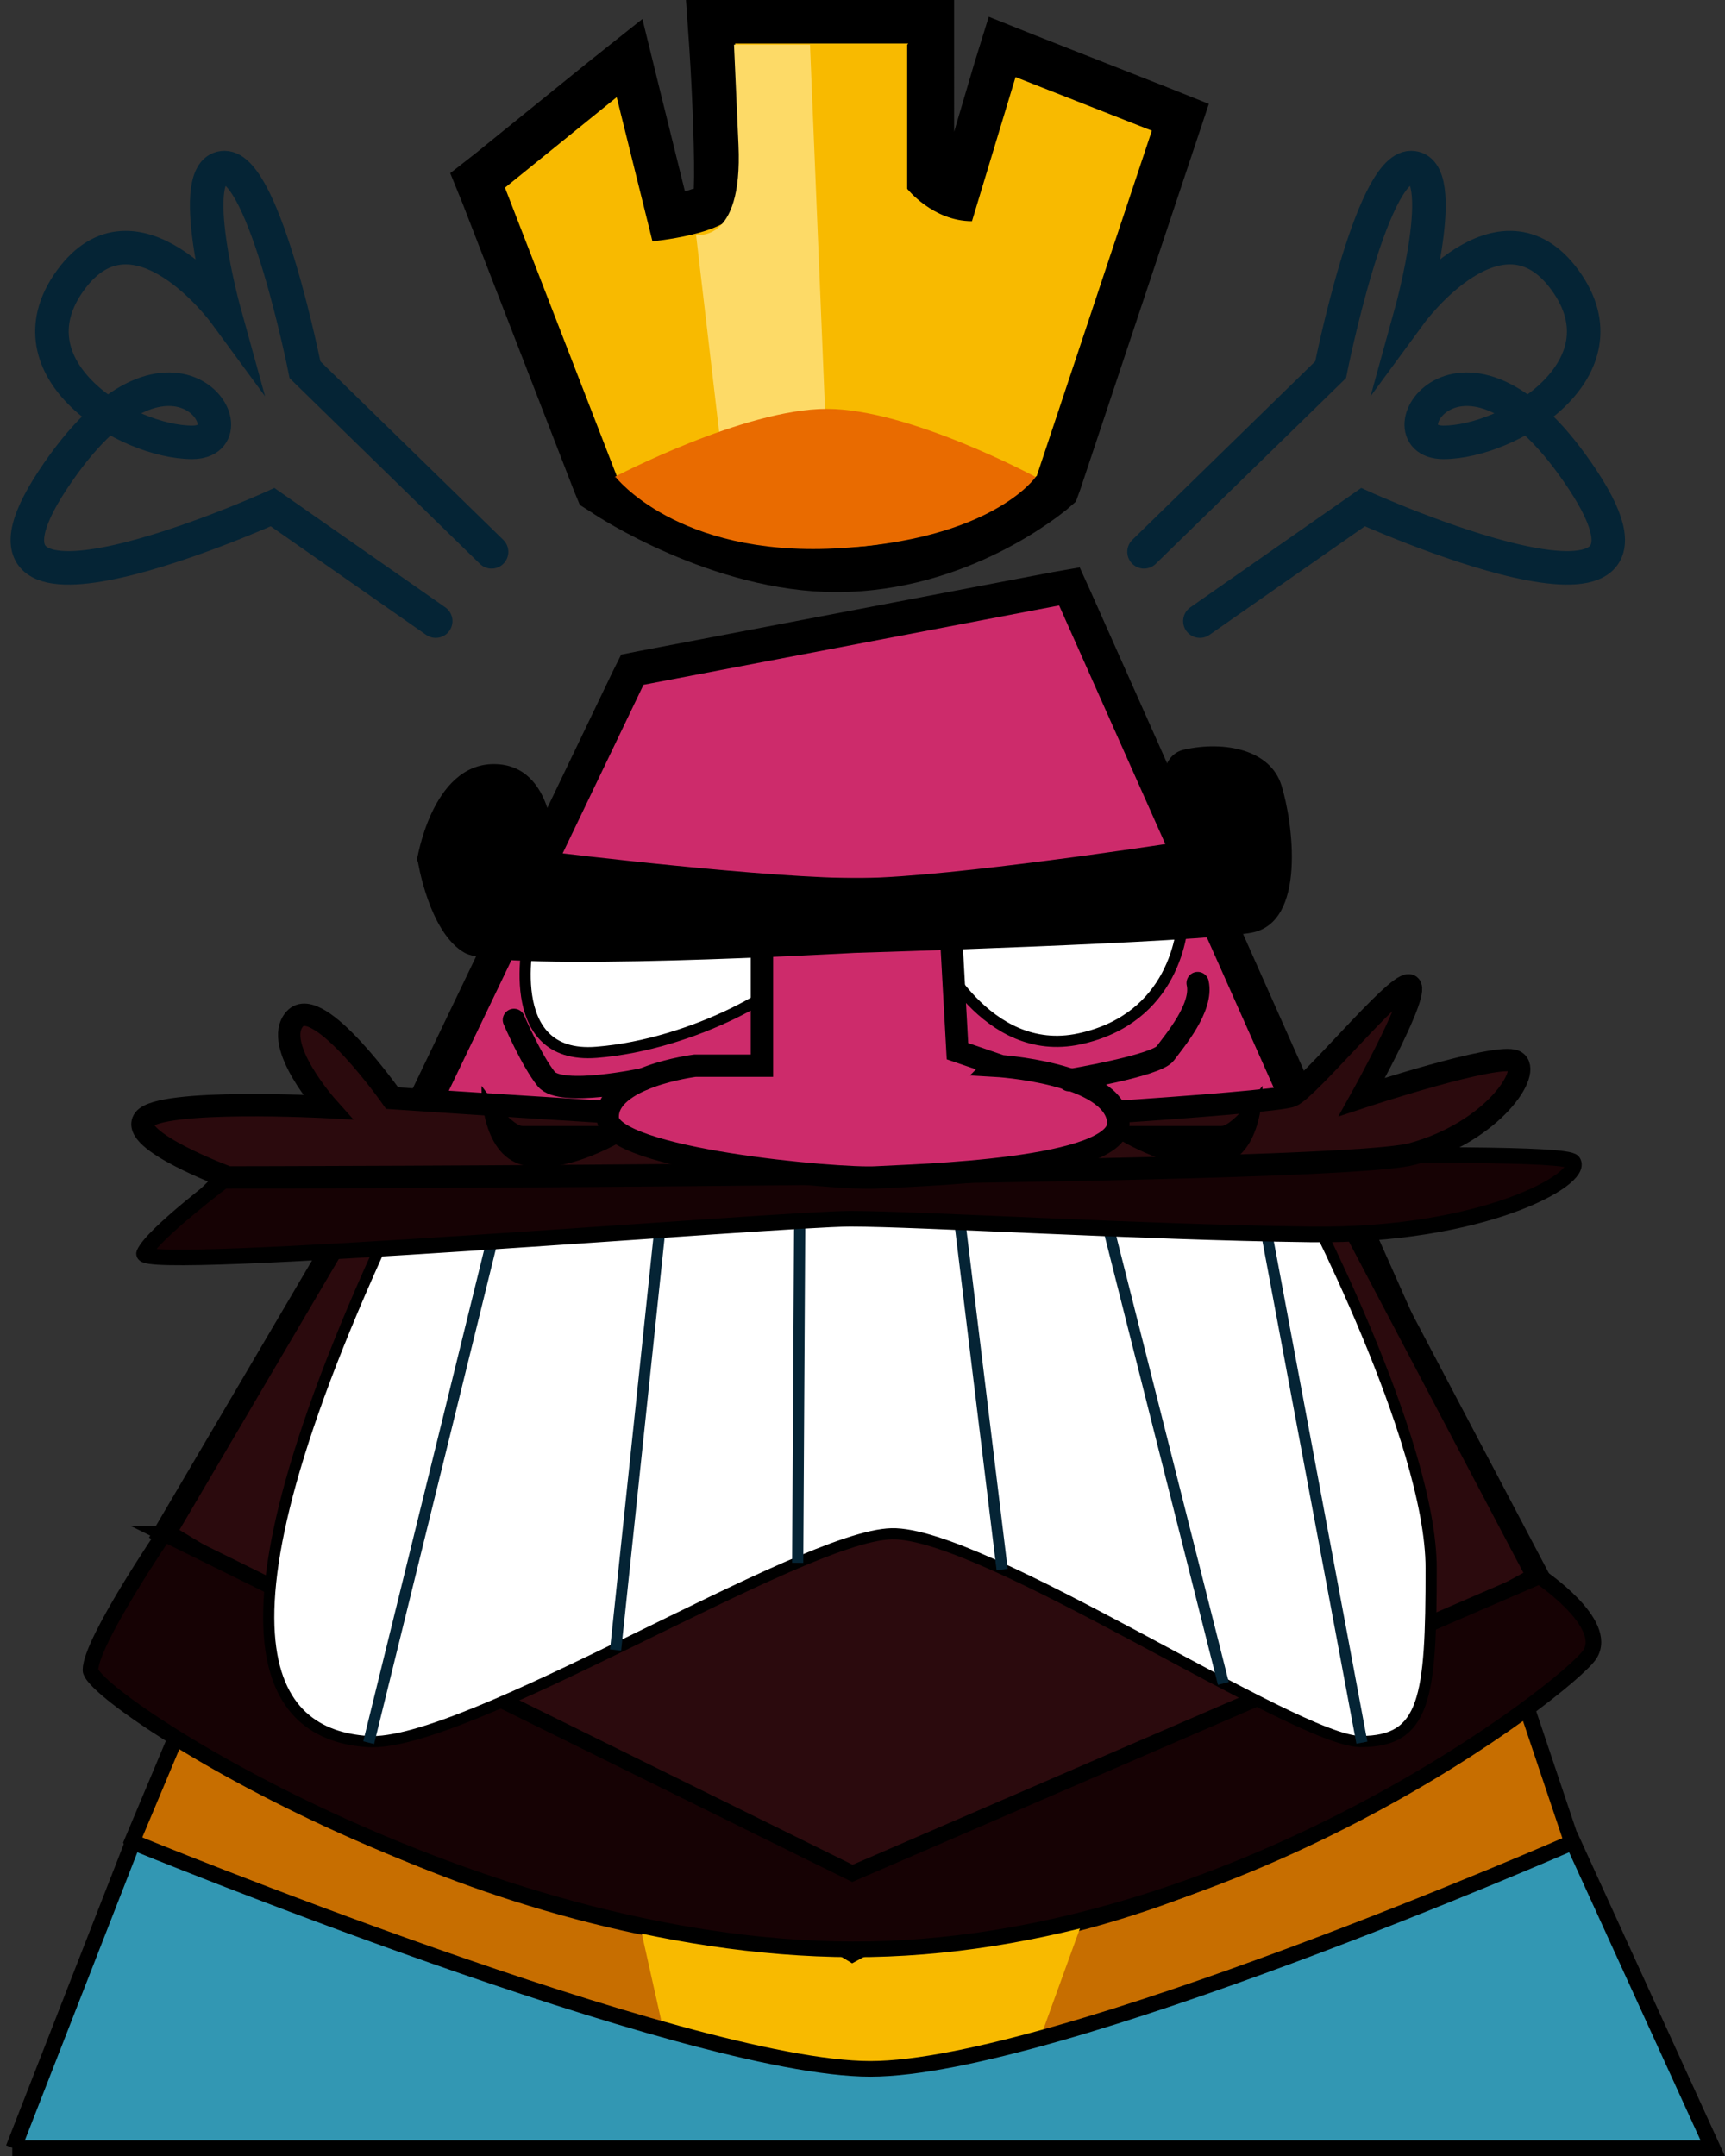 <?xml version="1.0" encoding="UTF-8"?>
<svg id="Layer_2" data-name="Layer 2" xmlns="http://www.w3.org/2000/svg" viewBox="0 0 154.4 193">
  <rect x="0" y="0" width="154.4" height="193" fill="#333333" stroke="none"/>
  <defs>
    <style>
      .cls-1, .cls-2, .cls-3, .cls-4, .cls-5, .cls-6, .cls-7, .cls-8, .cls-9, .cls-10 {
        stroke-miterlimit: 10;
      }

      .cls-1, .cls-2, .cls-4, .cls-5, .cls-6, .cls-7, .cls-8, .cls-10 {
        stroke: #000;
      }

      .cls-1, .cls-7 {
        fill: #fff;
      }

      .cls-11 {
        fill: #e96b00;
      }

      .cls-11, .cls-12, .cls-13, .cls-14, .cls-15 {
        stroke-width: 0px;
      }

      .cls-2, .cls-3, .cls-7, .cls-10 {
        stroke-linecap: round;
      }

      .cls-2, .cls-3, .cls-9 {
        fill: none;
      }

      .cls-2, .cls-5, .cls-10 {
        stroke-width: 2px;
      }

      .cls-3 {
        stroke-width: 3px;
      }

      .cls-3, .cls-9 {
        stroke: #052435;
      }

      .cls-12 {
        fill: #000;
      }

      .cls-4 {
        fill: #c76e00;
      }

      .cls-4, .cls-6, .cls-8 {
        stroke-width: 1.4px;
      }

      .cls-13 {
        fill: #fdda67;
      }

      .cls-5 {
        fill: #2b0a0d;
      }

      .cls-14, .cls-10 {
        fill: #cd2b6b;
      }

      .cls-6 {
        fill: #3297b3;
      }

      .cls-8 {
        fill: #160204;
      }

      .cls-15 {
        fill: #f8ba00;
      }
    </style>
  </defs>
  <g id="Layer_6" data-name="Layer 6">
    <g>
      <path class="cls-4" d="M11.8,164.9l4.2-10s27.7,20.4,63.5,19.7c30.4-.6,56.8-22.8,56.8-22.8l4.4,13.1-10,27.4H27.9l-16.1-27.4Z"/>
      <path class="cls-15" d="M61.7,192.1l-4.5-20.1s11.6,3.1,19.6,3.1,20.6-4.5,20.6-4.5l-7.8,21.5h-28Z"/>
      <path class="cls-6" d="M1.1,192.3h152.2l-12.5-27.4s-46.4,20.3-62.9,20.3-66-20.3-66-20.3l-10.7,27.4Z"/>
      <g>
        <path class="cls-15" d="M74.7,51.1c-10.5,0-20.3-6.5-20.7-6.8l-.5-.4-10.7-27.7,13.6-11,3.5,14.2c1.9-.3,3.7-.9,4.1-1.3.4-1.3.2-8.3-.2-14l-.2-2.1h19.6v14.1c.5.4,1.3,1.1,2.4,1.4l4-13.3,16,6.3-11.1,33.2-.4.4c-.3.3-8.2,6.9-19.3,6.9h-.1Z"/>
        <path class="cls-12" d="M81.2,4v12.9s2.3,2.9,5.8,2.9l3.9-12.9,12.2,4.8-10.3,30.9s-7.5,6.4-17.9,6.4,0,0-.1,0c-10,0-19.6-6.4-19.6-6.4l-10-25.8,10-8.1,3.2,12.9s6.4-.6,7.4-2.6c1-1.9,0-15.1,0-15.1h15.5M85.2,0h-23.8l.3,4.3c.3,4.6.5,10.2.4,12.6-.2,0-.5.2-.8.2l-2.3-9.3-1.5-6.1-4.9,3.9-10,8.1-2.3,1.8,1.1,2.7,10,25.8.5,1.2,1.1.7c.4.3,10.8,7.1,21.8,7.1h.1c11.8,0,20.2-7.1,20.6-7.4l.8-.7.4-1.1,10.3-30.9,1.2-3.6-3.5-1.4-12.2-4.8-4-1.6-1.3,4.2-1.8,6.1V0h0Z"/>
      </g>
      <path class="cls-13" d="M62.2,21s4.3,1,3.9-8l-.4-9h6.8l1.6,38.8-9,2.1-2.8-23.9Z"/>
      <path class="cls-11" d="M55.1,42.7s5.5,7.1,19.6,6.4,18-6.4,18-6.4c0,0-11.3-6.1-18.7-6.1s-19,6.1-19,6.1Z"/>
      <g>
        <polygon class="cls-14" points="31.8 111.7 56.6 60 95.7 52.5 124.2 116.8 31.8 111.7"/>
        <path class="cls-12" d="M94.8,54.2l27.1,60.9-87.8-4.8,23.5-49,37.2-7.1M96.6,50.8l-2.3.4-37.2,7.1-1.5.3-.7,1.4-23.5,49-1.9,4,4.5.2,87.8,4.8,4.9.3-2-4.5-27.1-60.9-1-2.2h0Z"/>
      </g>
      <polygon class="cls-5" points="137.7 141.2 117 101.9 35.4 102.1 14.7 137.3 76.3 174.6 137.7 141.2"/>
      <path class="cls-8" d="M14.7,137.3l61.6,30.4,61.5-26.6s6.3,4.2,4.5,7-32,26.5-66,26.4c-34-.1-68.2-22.5-68.2-25s6.6-12.2,6.6-12.2Z"/>
      <path class="cls-1" d="M36.3,106.8h80.2s11.6,22,11.6,33.6-.5,15.5-6.3,15.5-33.8-18.8-42-18.6-38.2,19.2-46.9,18.6-15.9-8.8,3.4-49.1Z"/>
      <line class="cls-9" x1="45.1" y1="106.8" x2="33" y2="156"/>
      <line class="cls-9" x1="59.5" y1="105.9" x2="55.1" y2="147.7"/>
      <line class="cls-9" x1="71.6" y1="105.9" x2="71.4" y2="139.9"/>
      <line class="cls-9" x1="85.6" y1="106.8" x2="89.7" y2="140.5"/>
      <line class="cls-9" x1="98.2" y1="105.9" x2="109.5" y2="150.7"/>
      <line class="cls-9" x1="112.7" y1="106.8" x2="121.9" y2="156"/>
      <path class="cls-8" d="M20.4,105.4s48.5-1.7,55.9-1.4,63.5-1.5,64.5,0-8,6.7-23.5,6.5-35-1.4-41.2-1.4-63.9,4.8-63.2,3.1,7.5-6.8,7.5-6.8Z"/>
      <path class="cls-5" d="M20.4,105.4s-8.9-3.3-7.5-5.2,16.4-1.1,16.4-1.1c0,0-5-5.6-2.9-7.9s8.7,7.1,8.7,7.1c0,0,36.6,2.5,43,2.4s35.9-1.9,37.5-2.6,9.2-10,10.5-9.9-4.2,10-4.2,10c0,0,12.1-4,13.7-3.2s-1.9,6.3-9.2,8.3-106,2.1-106,2.1Z"/>
      <path class="cls-7" d="M47.4,83.6s-2.7,11.3,6,10.6,17.7-5.8,18.8-8.5-24.8-2.1-24.8-2.1Z"/>
      <path class="cls-7" d="M83.7,84.9s4.5,9.9,12.9,8.1,9.4-9.4,9.3-11.6-22.2,3.5-22.2,3.5Z"/>
      <path class="cls-10" d="M89.1,95.4s10.6.6,11,5-18.4,4.8-21.7,5-23.8-1.6-24-5.3,7.8-4.7,7.8-4.7h6v-15.8h16.7l.8,14.5,3.5,1.2Z"/>
      <path class="cls-12" d="M56.1,101.9s-5.4,3.4-9.3,2.4-3.7-7.1-3.7-7.1c0,0,2.6,3.6,3.7,3.6s8.3,0,8.3,0l1,1Z"/>
      <path class="cls-12" d="M100,101.9s5.4,3.4,9.3,2.4,3.7-7.1,3.7-7.1c0,0-2.6,3.6-3.7,3.6s-8.3,0-8.3,0l-1,1Z"/>
      <path class="cls-2" d="M57.6,96.6s-7.4,1.6-8.7,0-2.9-5.3-2.9-5.3"/>
      <path class="cls-2" d="M95.7,96.7s7.8-1.3,8.6-2.4,3.4-4.1,2.9-6.3"/>
      <path class="cls-12" d="M37.3,77.1s1.3-8.7,6.9-8.7,5.4,7.9,5.4,7.9c0,0,19.6,2.4,27.6,2.3s27.5-3.1,27.5-3.1c0,0-2.3-7.6,1.3-8.4s7.7,0,8.7,3.2,2.3,12.3-2.7,13.2-35.5,1.8-35.5,1.8c0,0-31.7,1.8-34.9,0s-4.2-8.2-4.2-8.2Z"/>
      <path class="cls-3" d="M44,49.4l-16.7-16.3s-3.6-18.1-7.2-18.1,0,13,0,13c0,0-8-10.9-13.8-2.9s5.1,14.5,10.9,14.5-1.9-12.7-12.5,3.4,19.7,2.4,19.7,2.4l14.6,10.2"/>
      <path class="cls-3" d="M102.4,49.4l16.7-16.3s3.6-18.1,7.2-18.1,0,13,0,13c0,0,8-10.9,13.8-2.9s-5.1,14.5-10.9,14.5,1.9-12.7,12.5,3.4-19.7,2.4-19.7,2.4l-14.6,10.2"/>
    </g>
  </g>
</svg>